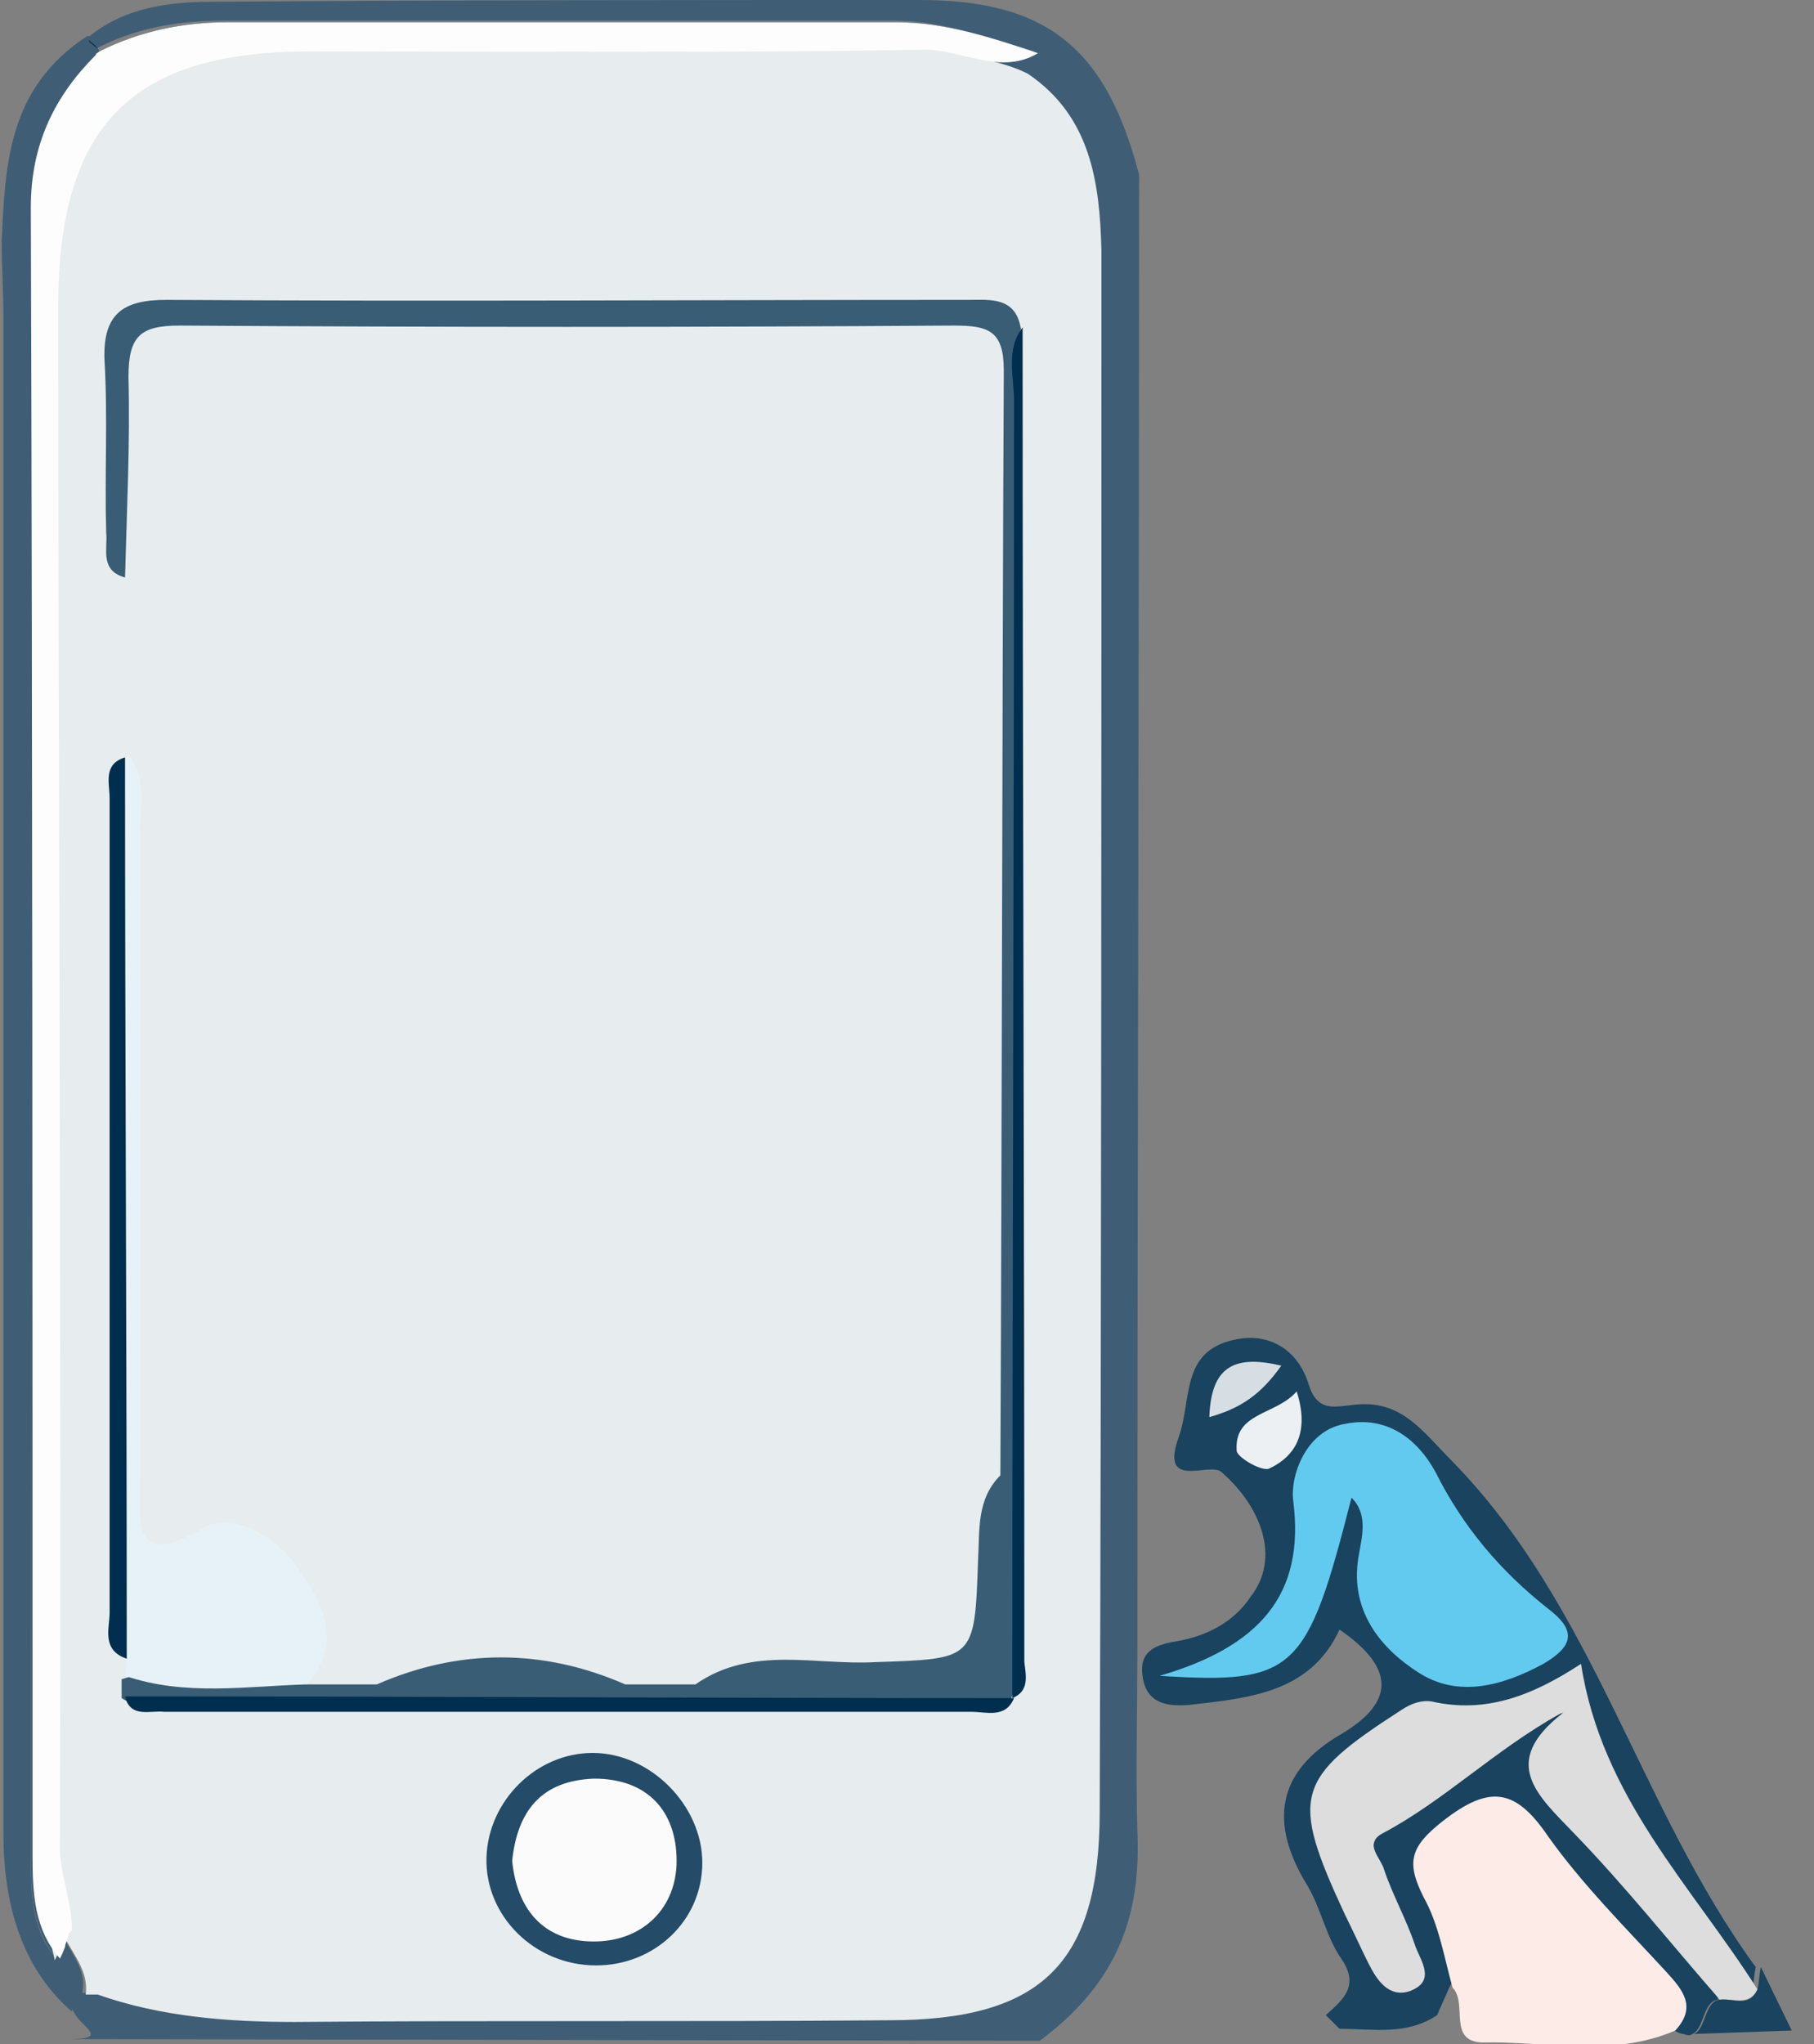 <?xml version="1.0" encoding="utf-8"?>
<!-- Generator: Adobe Illustrator 19.0.0, SVG Export Plug-In . SVG Version: 6.00 Build 0)  -->
<svg version="1.1" id="Layer_1" xmlns="http://www.w3.org/2000/svg" xmlns:xlink="http://www.w3.org/1999/xlink" x="0px" y="0px"
	 viewBox="0 0 105.9 119.3" style="enable-background:new 0 0 105.9 119.3;" xml:space="preserve">
<rect x="0" y="0" width="105.9" height="119.3" fill="#808080" stroke="none"/>
<style type="text/css">
	.st0{fill:#3F5E76;}
	.st1{fill:#02304F;}
	.st2{fill:#19435F;}
	.st3{fill:#E7ECEE;}
	.st4{fill:#FDFDFD;}
	.st5{fill:#DDDDDD;}
	.st6{fill:#FCEBE7;}
	.st7{fill:#63CAEF;}
	.st8{fill:#EDF0F2;}
	.st9{fill:#D7DEE3;}
	.st10{fill:#395D75;}
	.st11{fill:#E6F2F7;}
	.st12{fill:#002E4E;}
	.st13{fill:#244B67;}
	.st14{fill:#FBFBFC;}
	.st15{fill:none;}
</style>
<path id="XMLID_291_" class="st0" d="M66.4,106.9c0.2,4.7-1,8.7-5.7,12.2L4,119c2.5,0,0.7-0.7,0.3-1.6c0,0-0.1-0.1-0.1-0.2
	c0,0,0,0,0,0l0,0v0.2c-3-2.6-4-6.4-4-10.4c0-29.5,0-58.9,0-88.4c0-1.5-0.1-3-0.1-4.5c0.2-4.6,0.4-9,5-12h0.1v0.1
	c0,0.5,0.1,0.8,0.4,1c-2.4,2.5-3.8,5.2-3.8,8.9c0.1,32.1,0,64.2,0,96.2c0,2.1,0,4.3,1.5,6c0.5,0.7,1,1.4,1.4,2.1c0,0,0,0,0,0.1
	c0,0.1,0.1,0.1,0.1,0.2c0,0,0,0,0,0c0,0,0-0.1-0.1-0.1c-0.1-0.1-0.1-0.1-0.2-0.2c-0.5-0.7-1-1.4-1.4-2.1c0.1-0.3,0.2-0.5,0.3-0.7
	c0.1-0.2,0.1-0.5,0.1-0.7c0-0.1,0-0.2,0-0.3c0,0.1,0.1,0.2,0.1,0.2c0,0,0,0,0,0c0.5,1.2,1.5,2.1,1.2,3.5c0.2,0,0.5,0,0.7,0
	c3.7,1.4,7.6,1.6,11.5,1.6c11.6-0.1,23.1,0,34.7-0.1c8.9,0,12.3-3.3,12.3-12.2c0.1-30.4,0.1-60.7,0-91.1c0-4-0.5-7.8-4.3-10.3
	c-0.6-0.3-1.2-0.5-1.8-0.7c0.8,0.1,1.6,0,2.5-0.5c-2.7-0.8-5.4-1.8-8.3-1.8c-13,0-26,0-39,0c-2.6,0-5.2,0.4-7.6,1.7
	C5.7,2.8,5.5,2.7,5.4,2.6C5.3,2.5,5.2,2.4,5,2.3c2.2-1.9,4.9-2.2,7.6-2.2C26.3,0,40,0,53.7,0c7.5,0,10.9,2.9,12.8,10.2
	c0,28.6-0.1,57.2-0.1,85.8C66.4,99.7,66.3,103.3,66.4,106.9z"/>
<path id="XMLID_279_" class="st0" d="M3.3,114.4c0.1-0.3,0.2-0.5,0.3-0.7C3.5,113.9,3.4,114.1,3.3,114.4
	C3.3,114.4,3.3,114.4,3.3,114.4z"/>
<path id="XMLID_284_" class="st1" d="M60.6,3.1c-0.8,0.5-1.7,0.6-2.5,0.5c-2.3-0.8-4.7-1.1-7.1-1.1c-11.8,0-23.5,0.1-35.3,0
	c-1.5,0-3,0.2-4.5,0.4C9.7,3.1,8.1,3.4,6.6,3.5c-0.2,0-0.5-0.1-0.7-0.1c-0.1,0-0.2-0.1-0.3-0.1c-0.3-0.2-0.4-0.4-0.4-1v0
	c0,0.1,0.2,0.2,0.3,0.3C5.6,2.7,5.7,2.8,5.8,3c2.4-1.2,4.9-1.7,7.5-1.7c13,0,26,0,39,0C55.2,1.3,57.9,2.2,60.6,3.1z"/>
<path id="XMLID_286_" class="st0" d="M5.9,4.1c-1.5,2.1-2.2,4.3-2.6,6.5c-0.1,0.5-0.1,0.9-0.2,1.4c-0.3,2.8,0,5.6,0,8.4v85.8
	c0,2.2,0,4.4,1,6.5v0c0,0.1-0.2,0.2-0.2,0.3c0,0.2-0.2,0.5-0.2,0.7c-0.1,0.3-0.2,0.5-0.3,0.7c0,0,0,0,0,0c-1.5-1.7-1.6-3.8-1.6-6
	c0-32.1,0-64.2-0.1-96.2c0-3.7,1.4-6.5,3.8-8.9C5.2,3.1,5,2.8,5,2.3c0.1,0.1,0.3,0.2,0.4,0.3C5.5,2.7,5.7,2.8,5.8,3
	c0,0.1,0,0.3,0.1,0.4C5.9,3.6,6,3.9,5.9,4.1z"/>
<path id="XMLID_13_" class="st2" d="M78.6,109.2c0.9,1.6,1.3,3.5,3.4,4.9c-4.8-6.6-0.2-9.3,4.3-12.1c0.7-0.4,1.2-1,1.9-1.5
	c0.8-0.5,1.6-1.3,2.5-0.9c0.2,0.1,0.4,0.2,0.5,0.3c0,0,0,0,0,0c0.5,0.6-0.1,1.4-0.3,2.1c-0.7,2.6,1.2,3.9,2.6,5.5
	c2.5,2.9,5.7,5.3,6.8,9.2c-0.9,0.1-0.8,1.7-1.5,2c-0.1,0.1-0.3,0.1-0.5,0c-0.2,0-0.4-0.1-0.7-0.3c-2-4.8-6.1-8-9.3-11.9
	c-0.9-1.2-1.8-0.9-2.7-0.1c-1.1,1-3.1,1.4-2,3.7c0.8,1.8,2.4,3.6,1,5.9c-0.2,0.5-0.5,1.1-0.7,1.6c-1.8,1.2-3.7,0.8-5.7,0.8
	c-0.3-0.3-0.5-0.5-0.8-0.8c1-0.9,2-1.7,0.9-3.3c-0.9-1.3-1.2-3-2-4.3c-2.2-3.6-1.8-6.6,2-8.8c3.2-1.9,3.1-3.9-0.1-6.1
	c-1.7,3.7-5.3,4-8.8,4.4c-1.3,0.1-2.5-0.1-2.7-1.7c-0.2-1.4,0.7-1.8,1.9-2c1.8-0.3,3.4-1.1,4.4-2.6c1.8-2.3,0.6-5.3-1.7-7.3
	c-0.7-0.6-3.6,1.1-2.5-2c0.8-2.2,0.1-5,3.2-5.7c2.1-0.5,3.8,0.6,4.4,2.6c0.5,1.6,1.5,1.3,2.5,1.2c2.9-0.4,4.1,1.5,5.9,3.3
	c8.3,8.5,10.9,20.2,17.7,29.5c-0.1,0.4-0.1,0.8-0.2,1.3c-4.8-3.3-7.2-8.4-9.4-13.5c-1.2-2.8-1.9-4.2-5.3-2.6
	c-2.4,1.2-5.3,0.4-7.7,2.6C77.9,104.7,77.1,106.5,78.6,109.2z"/>
<path id="XMLID_293_" class="st3" d="M64.2,105.7c0,8.9-3.4,12.2-12.3,12.2c-11.5,0.1-23.1,0-34.7,0.1c-3.9,0-7.8-0.3-11.5-1.6
	c-0.2,0-0.5,0-0.7,0c0.2-1.4-0.8-2.4-1.3-3.5c0,0,0,0,0,0c0-0.1-0.1-0.2-0.1-0.2c0,0.1,0,0.2,0,0.3c0,0.2-0.1,0.5-0.1,0.7
	c-0.1,0.3-0.2,0.5-0.3,0.7c0,0,0,0,0,0c-0.8-3.2-0.8-6.4-0.8-9.6c0-29.2,0-58.4,0-87.5c0-2,0.1-3.7,0.4-5.2c0.1-0.5,0.2-0.9,0.3-1.4
	c1.1-4.2,3.6-6.7,7.9-7.8c1.8-0.5,4-0.7,6.5-0.7c11.3,0,22.6,0.1,33.9-0.1c3.1,0,6,1,9.1,1c-0.8,0.5-1.7,0.6-2.5,0.5
	C58.8,3.8,59.4,4,60,4.3c3.7,2.5,4.2,6.4,4.3,10.3C64.3,45,64.3,75.4,64.2,105.7z"/>
<path id="XMLID_287_" class="st4" d="M60.6,3.1c-0.8,0.5-1.7,0.6-2.5,0.5c-1.4-0.1-2.7-0.7-4.1-0.7c-12,0.2-23.9,0.1-35.9,0.1
	C7.7,3,3.4,7.3,3.4,17.9c0,30,0.2,60,0.1,89.9c0,1.6,0.7,3.2,0.7,4.8v0c0,0.1-0.2,0.2-0.2,0.3c0,0.2-0.2,0.5-0.2,0.7
	c-0.1,0.3-0.2,0.5-0.3,0.7c0,0,0,0,0,0c-1.5-1.7-1.6-3.8-1.6-6c0-32.1,0-64.2-0.1-96.2c0-3.7,1.4-6.5,3.8-8.9C5.6,3.1,5.7,3.1,5.8,3
	c2.4-1.2,4.9-1.7,7.5-1.7c13,0,26,0,39,0C55.2,1.3,57.9,2.2,60.6,3.1z"/>
<path id="XMLID_11_" class="st5" d="M102.6,116.1c-0.5,1-1.4,0.5-2.2,0.6c-2.8-3.2-5.5-6.6-8.5-9.7c-2.1-2.2-4.4-4.1-0.7-7
	c0,0,0.1-0.1,0.1-0.1c0,0-0.1,0.1-0.2,0.1c-3.8,2.1-6.8,5.1-10.4,7c-1.1,0.6-0.1,1.4,0.1,2.1c0.5,1.5,1.3,2.9,1.8,4.4
	c0.3,0.9,1.3,2.1-0.3,2.7c-1.2,0.4-1.9-0.6-2.4-1.6c-0.5-1-0.9-1.9-1.4-2.9c-3.2-6.9-2.9-7.9,3.3-11.9c0.6-0.4,1.2-0.6,1.8-0.5
	c3.1,0.7,5.8-0.3,8.7-2.2C93.5,104.9,98.8,110.1,102.6,116.1z"/>
<path id="XMLID_240_" class="st6" d="M84.8,116c-0.5-1.8-0.8-3.7-1.7-5.3c-1-2-0.8-2.9,1.1-4.4c2.8-2.2,4.3-1.9,6.2,0.9
	c2,2.8,4.5,5.3,6.9,7.9c0.9,1,1.8,2,0.5,3.4c-3.7,1.6-7.6,0.6-11.3,0.7C84.5,119.1,85.7,116.9,84.8,116z"/>
<path id="XMLID_92_" class="st7" d="M78.9,87.4c-2.6,10.2-3.3,10.9-11.2,10.4c5.8-1.7,8.5-4.7,7.8-10.2c-0.2-1.4,0.7-4.1,3-4.5
	c2.4-0.5,4.2,0.8,5.3,2.8c1.6,3.2,3.8,5.8,6.6,8c1.7,1.3,1.4,2.2-0.3,3.2c-2.4,1.3-5,2-7.3,0.5c-2.2-1.4-4-3.6-3.5-6.7
	C79.5,89.7,79.9,88.4,78.9,87.4z"/>
<path id="XMLID_91_" class="st8" d="M75.7,81.2c0.7,2.2,0.1,3.7-1.6,4.5c-0.4,0.2-1.8-0.6-1.9-1C72,82.4,74.5,82.6,75.7,81.2z"/>
<path id="XMLID_90_" class="st9" d="M70.6,82.7c0.1-2.8,1.3-3.7,4.2-3C73.6,81.4,72.4,82.2,70.6,82.7z"/>
<path id="XMLID_83_" class="st10" d="M17.9,98.3c1.4,0,2.7,0,4.1,0c4.8-2.1,9.7-2.1,14.5,0c1.4,0,2.7,0,4.1,0
	c3.3-2.3,7-1.1,10.5-1.3c5.8-0.2,5.8-0.1,6-6c0.1-1.7-0.1-3.5,1.3-4.9c0.1-21.5,0.1-43,0.2-64.5c0-2.3-0.9-2.6-2.9-2.6
	c-15.1,0.1-30.1,0.1-45.2,0c-2.3,0-3,0.6-3,3c0.1,3.9-0.1,7.8-0.2,11.7c-1.5-0.4-1-1.7-1.1-2.6c-0.1-3.4,0.1-6.7-0.1-10.1
	c-0.1-2.7,1.1-3.5,3.6-3.5c15.6,0.1,31.2,0,46.8,0c1.3,0,2.8-0.2,3.1,1.7c-0.6,1.4-0.3,2.9-0.3,4.4c0,23.7,0,47.5,0,71.2
	c0,1.5,0.3,3-0.3,4.4l0,0c-1.3,0.7-2.6,0.3-4,0.3c-14.7,0-29.3,0-44,0c-1.3,0-2.7,0.4-3.9-0.4c0-0.4,0-0.8,0-1.1
	C10.9,96.8,14.4,96.3,17.9,98.3z"/>
<path id="XMLID_82_" class="st11" d="M17.9,98.3c-3.5,0.1-7.1,0.7-10.6-0.5c0-0.3,0.1-0.7,0.1-1C6.8,96.1,7,95.3,7,94.5
	c0-16.1,0-32.2,0-48.3c0-0.7,0-1.3,0.3-2c0,0,0.2-0.1,0.2-0.1c1.1,1.3,0.7,2.8,0.7,4.3c0,12.6,0,25.3,0,37.9c0,2.5-0.6,5.4,3.8,2.8
	c1.6-0.9,4.3,0.7,5.3,2.3C18.7,93.3,20.2,95.8,17.9,98.3z"/>
<path id="XMLID_81_" class="st12" d="M59.1,99.1c0-25.2,0.1-50.5,0.1-75.7c0-1.4-0.5-3,0.5-4.3c0,26,0.1,51.9,0.1,77.9
	C59.9,97.8,60.1,98.7,59.1,99.1z"/>
<path id="XMLID_80_" class="st13" d="M34.8,114.7c-3.6,0-6.5-2.9-6.4-6.3c0.1-3.3,2.9-6.1,6.2-6.1c3.4,0,6.4,3.1,6.4,6.4
	C41,112.1,38.2,114.7,34.8,114.7z"/>
<path id="XMLID_79_" class="st12" d="M7.3,44.2c0,17.5,0.1,35,0.1,52.6c-1.5-0.5-1-1.8-1-2.7c0-15.8,0-31.7,0-47.5
	C6.4,45.7,6,44.6,7.3,44.2z"/>
<path id="XMLID_78_" class="st12" d="M7.3,99c17.3,0,34.6,0.1,51.9,0.1c-0.5,1.2-1.6,0.8-2.5,0.8c-15.7,0-31.4,0-47.1,0
	C8.8,99.8,7.6,100.3,7.3,99z"/>
<path id="XMLID_31_" class="st14" d="M29.9,108.6c0.3-2.9,1.7-4.7,4.8-4.8c3.1,0,4.8,1.9,4.8,4.8c0,2.7-1.9,4.6-4.6,4.7
	C31.9,113.4,30.2,111.6,29.9,108.6z"/>
<line id="XMLID_7_" class="st15" x1="105.9" y1="118.5" x2="104.6" y2="118.5"/>
<polyline id="XMLID_5_" class="st15" points="98.9,118.7 98.5,118.7 98.4,118.7 "/>
<path id="XMLID_9_" class="st2" d="M104.6,118.5l-5.7,0.2c0.7-0.3,0.6-1.9,1.5-2c0.8-0.1,1.7,0.5,2.2-0.6c0.1-0.4,0.1-0.9,0.2-1.3
	L104.6,118.5z"/>
</svg>
